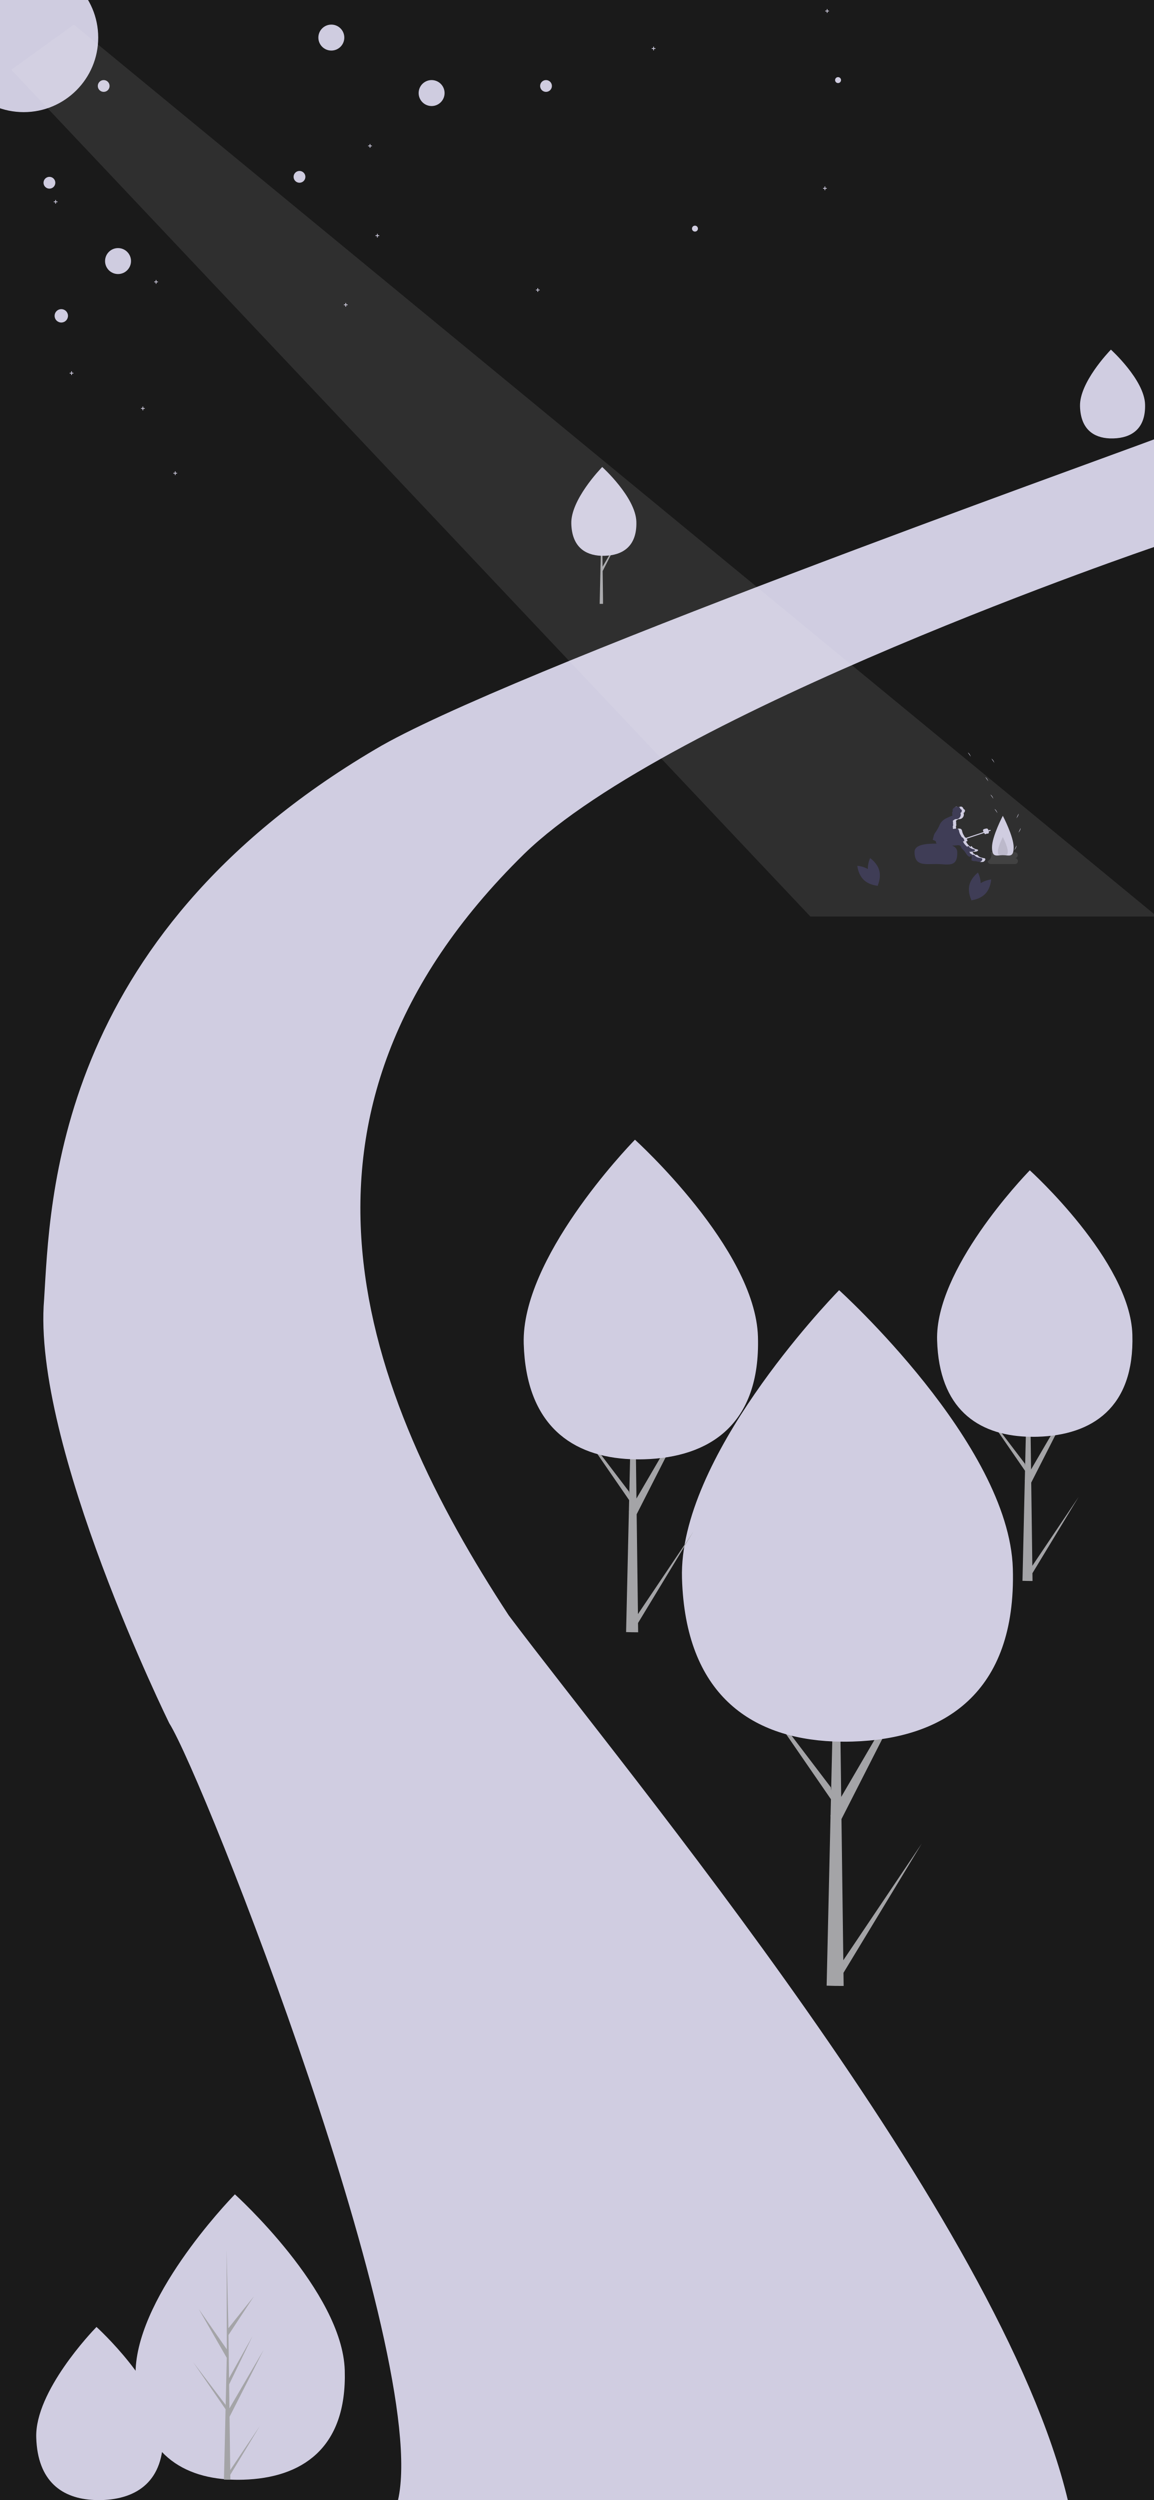 <svg id="Capa_2" data-name="Capa 2" xmlns="http://www.w3.org/2000/svg" viewBox="0 0 1125 2436">
  <title>Mesa de trabajo 1</title>
  <rect x="-12.22" y="-13.33" width="1149.22" height="2463.33" fill="#1a1a1a"/>
  <path d="M496,1574c114,152,479.77,588.3,545,862H388c32.1-140.38-189-703-223-757,0,0-134-272-122-413,6-94,9-351,323-536,124-74,701-280,762-303l-3,106S654,693,511,832C251,1087,355,1359,496,1574Z" fill="#d0cde1"/>
  <circle cx="59.75" cy="307.73" r="6.53" fill="#d0cde1"/>
  <circle cx="817" cy="78.04" r="2.9" fill="#d0cde1"/>
  <circle cx="677.5" cy="222.76" r="2.9" fill="#d0cde1"/>
  <polygon points="71.55 363.2 70.1 363.2 70.1 361.75 69.37 361.75 69.37 363.2 67.92 363.2 67.92 363.93 69.37 363.93 69.37 365.38 70.1 365.38 70.1 363.93 71.55 363.93 71.55 363.2" fill="#d0cde1"/>
  <polygon points="638.97 46.91 637.51 46.91 637.51 45.45 636.79 45.45 636.79 46.91 635.34 46.91 635.34 47.63 636.79 47.63 636.79 49.08 637.51 49.08 637.51 47.63 638.97 47.63 638.97 46.91" fill="#d0cde1"/>
  <polygon points="154 274.3 152.54 274.3 152.54 272.85 151.82 272.85 151.82 274.3 150.37 274.3 150.37 275.03 151.82 275.03 151.82 276.48 152.54 276.48 152.54 275.03 154 275.03 154 274.3" fill="#d0cde1"/>
  <polygon points="56.04 196.27 54.59 196.27 54.59 194.82 53.86 194.82 53.86 196.27 52.41 196.27 52.41 197 53.86 197 53.86 198.45 54.59 198.45 54.59 197 56.04 197 56.04 196.27" fill="#d0cde1"/>
  <polygon points="369.7 229.26 368.25 229.26 368.25 227.8 367.52 227.8 367.52 229.26 366.07 229.26 366.07 229.98 367.52 229.98 367.52 231.43 368.25 231.43 368.25 229.98 369.7 229.98 369.7 229.26" fill="#d0cde1"/>
  <polygon points="141.09 397.61 139.64 397.61 139.64 396.16 138.91 396.16 138.91 397.61 137.46 397.61 137.46 398.34 138.91 398.34 138.91 399.79 139.64 399.79 139.64 398.34 141.09 398.34 141.09 397.61" fill="#d0cde1"/>
  <polygon points="806.01 183.12 804.56 183.12 804.56 181.67 803.83 181.67 803.83 183.12 802.38 183.12 802.38 183.85 803.83 183.85 803.83 185.3 804.56 185.3 804.56 183.85 806.01 183.85 806.01 183.12" fill="#d0cde1"/>
  <polygon points="338.87 296.65 337.42 296.65 337.42 295.19 336.7 295.19 336.7 296.65 335.24 296.65 335.24 297.37 336.7 297.37 336.7 298.82 337.42 298.82 337.42 297.37 338.87 297.37 338.87 296.65" fill="#d0cde1"/>
  <polygon points="808.16 10.34 806.71 10.34 806.71 8.89 805.98 8.89 805.98 10.34 804.53 10.34 804.53 11.07 805.98 11.07 805.98 12.52 806.71 12.52 806.71 11.07 808.16 11.07 808.16 10.34" fill="#d0cde1"/>
  <polygon points="32.38 83 30.93 83 30.93 81.55 30.2 81.55 30.2 83 28.75 83 28.75 83.72 30.2 83.72 30.2 85.17 30.93 85.17 30.93 83.72 32.38 83.72 32.38 83" fill="#d0cde1"/>
  <polygon points="362.53 141.79 361.08 141.79 361.08 140.34 360.35 140.34 360.35 141.79 358.9 141.79 358.9 142.52 360.35 142.52 360.35 143.97 361.08 143.97 361.08 142.52 362.53 142.52 362.53 141.79" fill="#d0cde1"/>
  <polygon points="526.08 282.19 524.63 282.19 524.63 280.74 523.9 280.74 523.9 282.19 522.45 282.19 522.45 282.91 523.9 282.91 523.9 284.37 524.63 284.37 524.63 282.91 526.08 282.91 526.08 282.19" fill="#d0cde1"/>
  <polygon points="172.64 460.7 171.18 460.7 171.18 459.25 170.46 459.25 170.46 460.7 169.01 460.7 169.01 461.43 170.46 461.43 170.46 462.88 171.18 462.88 171.18 461.43 172.64 461.43 172.64 460.7" fill="#d0cde1"/>
  <path d="M336.09,2309.49c2.24,76.79-42.63,104.94-98.94,106.58-1.31,0-2.61.06-3.9.07-2.62,0-5.2,0-7.76-.13-50.93-2.11-91.24-29.15-93.33-100.57-2.16-73.9,89.58-169.93,96.46-177h0l.39-.41S333.85,2232.7,336.09,2309.49Z" fill="#d0cde1"/>
  <path d="M224.46,2406.69l28.88-43-28.82,47.57.06,4.83c-2.11,0-4.19,0-6.26-.1l1.43-62.12,0-.48,0-.09.14-5.87-31.62-45.92,31.58,41.52.12,1.24,1.08-46.93-27.32-47.6,27.4,39.36-.29-97.23v0l1.81,76.63,24.9-31.13-24.82,37.73.55,42,22.91-41-22.83,47.15.3,23.34L257,2289.57l-33.21,65.21Z" fill="#a4a4a7"/>
  <circle cx="532.29" cy="83.77" r="5.75" fill="#cfcce0"/>
  <circle cx="291.96" cy="172.31" r="5.75" fill="#cfcce0"/>
  <circle cx="101.08" cy="83.77" r="5.75" fill="#cfcce0"/>
  <path d="M1006.39,1525.63l45.15-67.15-45.06,74.37.1,7.56c-3.3,0-6.56,0-9.8-.16l2.24-97.13-.06-.75.08-.14.22-9.18-49.45-71.79,49.39,64.92.18,1.94,1.69-73.38-42.71-74.43,42.83,61.54-.45-152v-.5l0,.5,2.83,119.81,38.93-48.67-38.8,59,.85,65.64,35.82-64.06-35.69,73.71.47,36.5,52.09-89.23-51.93,102Z" fill="#a4a4a7"/>
  <path d="M1103.92,1300.38c2.1,71.69-39.79,98-92.36,99.5-1.22,0-2.43.06-3.64.06q-3.66,0-7.24-.12c-47.55-2-85.18-27.21-87.12-93.88-2-69,83.62-158.64,90-165.27h0l.37-.38S1101.83,1228.7,1103.92,1300.38Z" fill="#d0cde1"/>
  <path d="M822.13,1909.94l76.51-113.76-76.35,126,.16,12.8q-8.37.06-16.59-.28l3.79-164.55-.1-1.27.14-.25.36-15.55-83.78-121.63,83.68,110,.3,3.28,2.87-124.32L740.76,1494.3l72.56,104.27L812.57,1341v-.85l0,.84,4.8,203,66-82.46-65.73,100,1.44,111.21,60.69-108.54L819.27,1689l.8,61.83,88.26-151.18-88,172.75Z" fill="#a4a4a7"/>
  <path d="M987.38,1528.31c3.55,121.46-67.42,166-156.48,168.57q-3.1.09-6.18.11-6.19,0-12.27-.2c-80.55-3.35-144.3-46.1-147.6-159.06-3.42-116.9,141.68-268.78,152.56-280h0l.63-.64S983.84,1406.86,987.38,1528.31Z" fill="#d0cde1"/>
  <circle cx="48.18" cy="178.06" r="5.75" fill="#cfcce0"/>
  <circle cx="420.75" cy="90.67" r="12.65" transform="translate(263.85 491.46) rotate(-80.78)" fill="#cfcce0"/>
  <circle cx="115.07" cy="254.37" r="12.65" fill="#cfcce0"/>
  <circle cx="323.01" cy="36.62" r="12.65" fill="#cfcce0"/>
  <path d="M159,2371.3c1.36,46.57-25.85,63.64-60,64.64-.79,0-1.58,0-2.37,0-1.58,0-3.15,0-4.7-.08-30.89-1.28-55.34-17.67-56.6-61-1.31-44.82,54.32-103.06,58.5-107.36h0l.24-.25S157.59,2324.73,159,2371.3Z" fill="#d0cde1"/>
  <path d="M587.86,583.45l0,2.4,0,2.52c-1.1,0-2.19,0-3.26,0l.74-32.38,0-.25,0-.05.07-3,0-2.29.06.64.56-24.46-14.23-24.81,14.28,20.52L586,471.51v0l.95,39.94,13-16.23L587,514.89l.28,21.88,11.94-21.36L587.3,540l.15,12.17,17.37-29.75-17.31,34Z" fill="#a4a4a7"/>
  <path d="M620.37,508.36c.7,23.9-13.26,32.66-30.79,33.17l-1.21,0c-.81,0-1.62,0-2.42,0-15.84-.66-28.39-9.07-29-31.29-.67-23,27.88-52.88,30-55.09h0l.13-.13S619.67,484.47,620.37,508.36Z" fill="#d0cde1"/>
  <path d="M1116.29,394c.7,23.9-13.27,32.66-30.79,33.17l-1.21,0c-.82,0-1.62,0-2.42,0-15.84-.66-28.39-9.07-29-31.29-.67-23,27.88-52.88,30-55.09h0l.13-.13S1115.59,370.15,1116.29,394Z" fill="#d0cde1"/>
  <path d="M621.92,1572.68l54.16-80.54L622,1581.35l.11,9.06q-5.92,0-11.75-.2l2.69-116.5-.07-.9.1-.17.25-11-59.31-86.11,59.24,77.87.21,2.33,2-88-51.23-89.28,51.38,73.82-.54-182.36v-.6l0,.59,3.4,143.72,46.69-58.38L618.71,1326l1,78.73,43-76.83-42.81,88.41.57,43.78,62.48-107-62.29,122.31Z" fill="#a4a4a7"/>
  <path d="M738.91,1302.5c2.51,86-47.73,117.5-110.79,119.34-1.46,0-2.92.07-4.37.08q-4.38,0-8.69-.15c-57-2.36-102.16-32.63-104.5-112.6-2.41-82.76,100.31-190.29,108-198.25h0l.44-.46S736.4,1216.51,738.91,1302.5Z" fill="#d0cde1"/>
  <circle cx="23.12" cy="36.63" r="72.63" fill="#cfcce0"/>
  <polygon points="72 24 11 68 790 893 1128 893 72 24" fill="#f2f2f2" opacity="0.1" style="isolation: isolate"/>
  <path d="M989.46,836.1a2.88,2.88,0,0,0,0-5.75H965.8a6.43,6.43,0,0,1-2.88,8.63,2.88,2.88,0,0,0,2.88,2.88h23.66a2.88,2.88,0,0,0,0-5.76Z" fill="#f2f2f2" opacity="0.1" style="isolation: isolate"/>
  <path d="M891.55,830.16c0-6.74,9.4-8.21,20.9-8.21s20.6,1.47,20.77,8.21c.41,15.7-9.09,11.7-20.59,11.7s-21,2-21.08-11.7" fill="#3f3d56"/>
  <path d="M960.14,836.37a1.72,1.72,0,0,0-.59-.2,27.11,27.11,0,0,1-3.1-.66A6.51,6.51,0,0,1,953.7,834a6.42,6.42,0,0,0-1-.92,1.16,1.16,0,0,0-1.26-.09l-.11.1-.43-.28-2.3-1.49,0,0a1.09,1.09,0,0,0,0-.36,1.71,1.71,0,0,0-.76-.95,29.43,29.43,0,0,0,3-.21,3.55,3.55,0,0,0,2.53-1,.8.8,0,0,0,.18-.41c0-.31-.32-.51-.61-.63a5.43,5.43,0,0,0-1.19-.35,6.3,6.3,0,0,1-.84-.18,4.58,4.58,0,0,1-.71-.33l-1.46-.81a2.22,2.22,0,0,1-.57-.39c-.25-.27-.36-.64-.61-.9s-1.18-.55-1.32-.06c-.05.19.15.4.18.62-.33-.2-.67-.39-1-.56a.67.67,0,0,0,.06-.12,13.11,13.11,0,0,1-3.76-4.87h.44a1.14,1.14,0,0,0,.7-.17.75.75,0,0,0,.25-.63,2,2,0,0,0-.17-.67,5,5,0,0,0-1-1.75,5.78,5.78,0,0,0-1.43-1l-.08-.05c0-.1-.07-.21-.11-.32a16.84,16.84,0,0,0-1.07-1.9A12.34,12.34,0,0,1,938,810a4.17,4.17,0,0,0-.78-1.91c-.76-.85-2.07-.82-3.2-.7l-1.92.27a.07.07,0,0,1,0-.05,1.34,1.34,0,0,1-.15-.48,2.71,2.71,0,0,1,.09-.41,1,1,0,0,0-.28-.92l-.08-.09a4.29,4.29,0,0,0,.19-.5.62.62,0,0,0,.15-.45,5.4,5.4,0,0,0,.18-1.26,13.51,13.51,0,0,1-.1-2.84,1.71,1.71,0,0,0-.25-.66.73.73,0,0,1-.09-.08,4,4,0,0,1,.67-.69,9.93,9.93,0,0,1,1.57-1,3.68,3.68,0,0,0,.45-.21,5.61,5.61,0,0,0,.59.06,4.47,4.47,0,0,0,4.51-4.46,4.29,4.29,0,0,0-.31-1.66,1.52,1.52,0,0,0,1-.73,2.86,2.86,0,0,0,.39-1.24,1.33,1.33,0,0,0-.19-1,2.54,2.54,0,0,0-.57-.4,2.13,2.13,0,0,1-.71-.72c-.13-.21-.22-.44-.34-.65a2.42,2.42,0,0,0-2.09-1.39,10.47,10.47,0,0,0-1.24.25c-1.4.25-2.92-.49-4.22.08a4.1,4.1,0,0,0-.88.59,13.7,13.7,0,0,0-1.06,1,2.16,2.16,0,0,0-.64.93c-.18.66.24,1.4,0,2a3,3,0,0,1-.32.52c-.3.43,0,2.12,0,2.64a1,1,0,0,0,.18.72l.13.1a60.42,60.42,0,0,0-6.38,2.71,13.67,13.67,0,0,0-5.91,5.53c-.36.69-.62,1.41-.94,2.11-.43.94-.94,1.83-1.45,2.72-.63,1.09-1.25,2.18-2,3.2a16.34,16.34,0,0,0-1.15,1.7,1,1,0,0,0,0,.25.48.48,0,0,1,0,.24.37.37,0,0,1-.27.16l0,0a15,15,0,0,0-.4,1.6,25.64,25.64,0,0,0-.69,2.57.69.69,0,0,0,.17,1,.68.68,0,0,0,.5.11c.75.33,1.47.72,2.19,1.12,0,0,0,.1,0,.15a3,3,0,0,0,1.57,2.74,8.08,8.08,0,0,0,3.19.87c.43,0,.87.07,1.3.12a8.92,8.92,0,0,0,2,.81,2.44,2.44,0,0,0,.46.07,1.42,1.42,0,0,0,1.07-.6,74.26,74.26,0,0,0,11.16-.23,4.08,4.08,0,0,1,3,.47c.8.65,1,1.81,1.56,2.65a9.33,9.33,0,0,0,1.46,1.42,22.19,22.19,0,0,1,2.79,3.67,8.19,8.19,0,0,0,3.36,3.11,2.38,2.38,0,0,1,1.05-.91l.32-.21a3.69,3.69,0,0,0,.52.66l.42.49h0c-.19,0-.26.27-.28.47-.08.75-.17,1.5-.26,2.25a.83.83,0,0,0,0,.44.85.85,0,0,0,.41.34,6.08,6.08,0,0,0,2.22.58c.38,0,.77,0,1.16,0a13.32,13.32,0,0,1,1.88.38,17.69,17.69,0,0,0,5.13.4,3.42,3.42,0,0,0,1-.2,3.15,3.15,0,0,0,1-.79,2.94,2.94,0,0,0,.78-1.24A1.19,1.19,0,0,0,960.14,836.37Z" fill="#3f3d56"/>
  <path d="M932.48,786.13A3.89,3.89,0,0,0,933,786a3.59,3.59,0,0,0-1.56.16A4.28,4.28,0,0,0,932.48,786.13Z" fill="#d0cde1"/>
  <path d="M935.81,787.27c.12.21.21.44.34.65a2.13,2.13,0,0,0,.71.72,2.54,2.54,0,0,1,.57.4,1.33,1.33,0,0,1,.19,1,2.86,2.86,0,0,1-.39,1.24,1.52,1.52,0,0,1-1,.73,4.41,4.41,0,0,1-2.34,5.78,4.46,4.46,0,0,1-2.45.28,3.68,3.68,0,0,1-.45.21,9.93,9.93,0,0,0-1.57,1,3.71,3.71,0,0,0-.67.7l.09.07a1.71,1.71,0,0,1,.25.66,13.51,13.51,0,0,0,.1,2.84,5.4,5.4,0,0,1-.18,1.26.62.62,0,0,1-.15.45,4.29,4.29,0,0,1-.19.5l.08.09a1,1,0,0,1,.28.92,2.71,2.71,0,0,0-.09.41,1.34,1.34,0,0,0,.15.48.07.07,0,0,0,0,.05l1.92-.27,1-.06a.65.65,0,0,1,0-.2,2.71,2.71,0,0,1,.09-.41,1,1,0,0,0-.28-.92l-.08-.09a4.29,4.29,0,0,0,.19-.5.62.62,0,0,0,.15-.45,5.4,5.4,0,0,0,.18-1.26,13.51,13.51,0,0,1-.1-2.84,1.71,1.71,0,0,0-.25-.66l-.09-.07a3.71,3.71,0,0,1,.67-.7,9.93,9.93,0,0,1,1.57-1,3.68,3.68,0,0,0,.45-.21,5.61,5.61,0,0,0,.59.06,4.47,4.47,0,0,0,4.51-4.46,4.29,4.29,0,0,0-.31-1.66,1.52,1.52,0,0,0,1-.73,2.86,2.86,0,0,0,.39-1.24,1.33,1.33,0,0,0-.19-1,2.54,2.54,0,0,0-.57-.4,2.13,2.13,0,0,1-.71-.72c-.13-.21-.22-.44-.34-.65a2.42,2.42,0,0,0-2.09-1.39,10.47,10.47,0,0,0-1.24.25,4,4,0,0,1-.69,0A2.74,2.74,0,0,1,935.81,787.27Z" fill="#d0cde1"/>
  <path d="M960.14,836.37a1.72,1.72,0,0,0-.59-.2,27.11,27.11,0,0,1-3.1-.66A6.51,6.51,0,0,1,953.7,834a6.42,6.42,0,0,0-1-.92,1.16,1.16,0,0,0-1.26-.09l-.11.1-.43-.28-2.3-1.49,0,0a1.09,1.09,0,0,0,0-.36,1.71,1.71,0,0,0-.76-.95,29.43,29.43,0,0,0,3-.21,3.55,3.55,0,0,0,2.53-1,.8.8,0,0,0,.18-.41c0-.31-.32-.51-.61-.63a5.43,5.43,0,0,0-1.19-.35,6.3,6.3,0,0,1-.84-.18,4.58,4.58,0,0,1-.71-.33l-1.46-.81a2.22,2.22,0,0,1-.57-.39c-.25-.27-.36-.64-.61-.9s-1.18-.55-1.32-.06c-.05.19.15.4.18.62-.33-.2-.67-.39-1-.56a.67.67,0,0,0,.06-.12,13.11,13.11,0,0,1-3.76-4.87h.44a1.14,1.14,0,0,0,.7-.17.75.75,0,0,0,.25-.63,2,2,0,0,0-.17-.67,5,5,0,0,0-1-1.75,5.78,5.78,0,0,0-1.43-1l-.08-.05c0-.1-.07-.21-.11-.32a16.84,16.84,0,0,0-1.07-1.9A12.34,12.34,0,0,1,938,810a4.17,4.17,0,0,0-.78-1.91c-.76-.85-2.07-.82-3.2-.7l-.75.11a2.1,2.1,0,0,1,1,.59A4.17,4.17,0,0,1,935,810a12.34,12.34,0,0,0,1.22,3.26,16.84,16.84,0,0,1,1.07,1.9c0,.11.07.22.11.32l.08.05a5.78,5.78,0,0,1,1.43,1,5,5,0,0,1,1,1.75,2,2,0,0,1,.17.67.75.75,0,0,1-.25.63,1.14,1.14,0,0,1-.7.17h-.44a13.11,13.11,0,0,0,3.76,4.87.67.67,0,0,1-.06.12c.35.17.69.36,1,.56,0-.22-.23-.43-.18-.62.14-.49,1.08-.18,1.32.06s.36.63.61.9a2.22,2.22,0,0,0,.57.39l1.46.81a4.58,4.58,0,0,0,.71.33,6.3,6.3,0,0,0,.84.18,5.43,5.43,0,0,1,1.19.35c.29.12.61.32.61.63a.8.8,0,0,1-.18.41,3.55,3.55,0,0,1-2.53,1,29.43,29.43,0,0,1-3,.21,1.71,1.71,0,0,1,.76.95,1.09,1.09,0,0,1,0,.36l0,0,2.3,1.49.43.28.11-.1a1.16,1.16,0,0,1,1.26.09,6.42,6.42,0,0,1,1,.92,6.51,6.51,0,0,0,2.75,1.53,27.11,27.11,0,0,0,3.1.66,1.72,1.72,0,0,1,.59.2,1.19,1.19,0,0,1,.45,1.3,2.94,2.94,0,0,1-.78,1.24,3.15,3.15,0,0,1-1,.79,2.88,2.88,0,0,1-.76.17,17.63,17.63,0,0,0,2.72,0,3.42,3.42,0,0,0,1-.2,3.15,3.15,0,0,0,1-.79,2.94,2.94,0,0,0,.78-1.24A1.19,1.19,0,0,0,960.14,836.37Z" fill="#d0cde1"/>
  <path d="M943.51,833.86l.15.14-.11-.16Z" fill="#ff6584"/>
  <path d="M988.18,825.55c0,10.59-4.73,7.67-10.55,7.67s-10.56,2.92-10.56-7.67,10.56-30.69,10.56-30.69S988.18,815,988.18,825.55Z" fill="#d0cde1"/>
  <path d="M982.42,829.6c0,4.82-2.15,3.49-4.79,3.49s-4.8,1.33-4.8-3.49,4.8-14,4.8-14S982.42,824.79,982.42,829.6Z" opacity="0.1" style="isolation: isolate"/>
  <path d="M990.85,797.24S993,795,993,792.73" fill="#d0cde1"/>
  <path d="M968.39,778.25s-.92-3-2.89-4.08" fill="#d0cde1"/>
  <path d="M946.39,737.25s-.92-3-2.89-4.08" fill="#d0cde1"/>
  <path d="M972.39,792.25s-.92-3-2.89-4.08" fill="#d0cde1"/>
  <path d="M969.39,743.25s-.92-3-2.89-4.08" fill="#d0cde1"/>
  <path d="M963.39,761.25s-.92-3-2.89-4.08" fill="#d0cde1"/>
  <path d="M988.85,828.24S991,826,991,823.73" fill="#d0cde1"/>
  <path d="M992.85,811.24S995,809,995,806.73" fill="#d0cde1"/>
  <rect x="940.98" y="812.36" width="25.3" height="1" transform="translate(-208.11 343.28) rotate(-18.43)" fill="#d0cde1"/>
  <path d="M963.73,809.34c.9,3.52-.62,2.68-2,3s-1.1,1.56-3-1.93c-1.31-2.41.61-2.68,2-3S963.11,806.93,963.73,809.34Z" fill="#d0cde1"/>
  <path d="M846.62,851c2,7.45,8.92,12.06,8.92,12.06s3.63-7.46,1.62-14.91-8.92-12.06-8.92-12.06S844.61,843.57,846.62,851Z" fill="#3f3d56"/>
  <path d="M849.58,849.42c5.53,5.38,6.21,13.65,6.21,13.65s-8.29-.45-13.82-5.83-6.21-13.65-6.21-13.65S844.05,844,849.58,849.42Z" fill="#3f3d56"/>
  <path d="M952.71,863.26c-5.31,5.6-5.65,13.89-5.65,13.89s8.27-.78,13.57-6.39,5.65-13.89,5.65-13.89S958,857.66,952.71,863.26Z" fill="#3f3d56"/>
  <path d="M955.62,865c-1.71,7.52-8.42,12.41-8.42,12.41s-3.94-7.31-2.23-14.83,8.42-12.41,8.42-12.41S957.33,857.43,955.62,865Z" fill="#3f3d56"/>
</svg>
